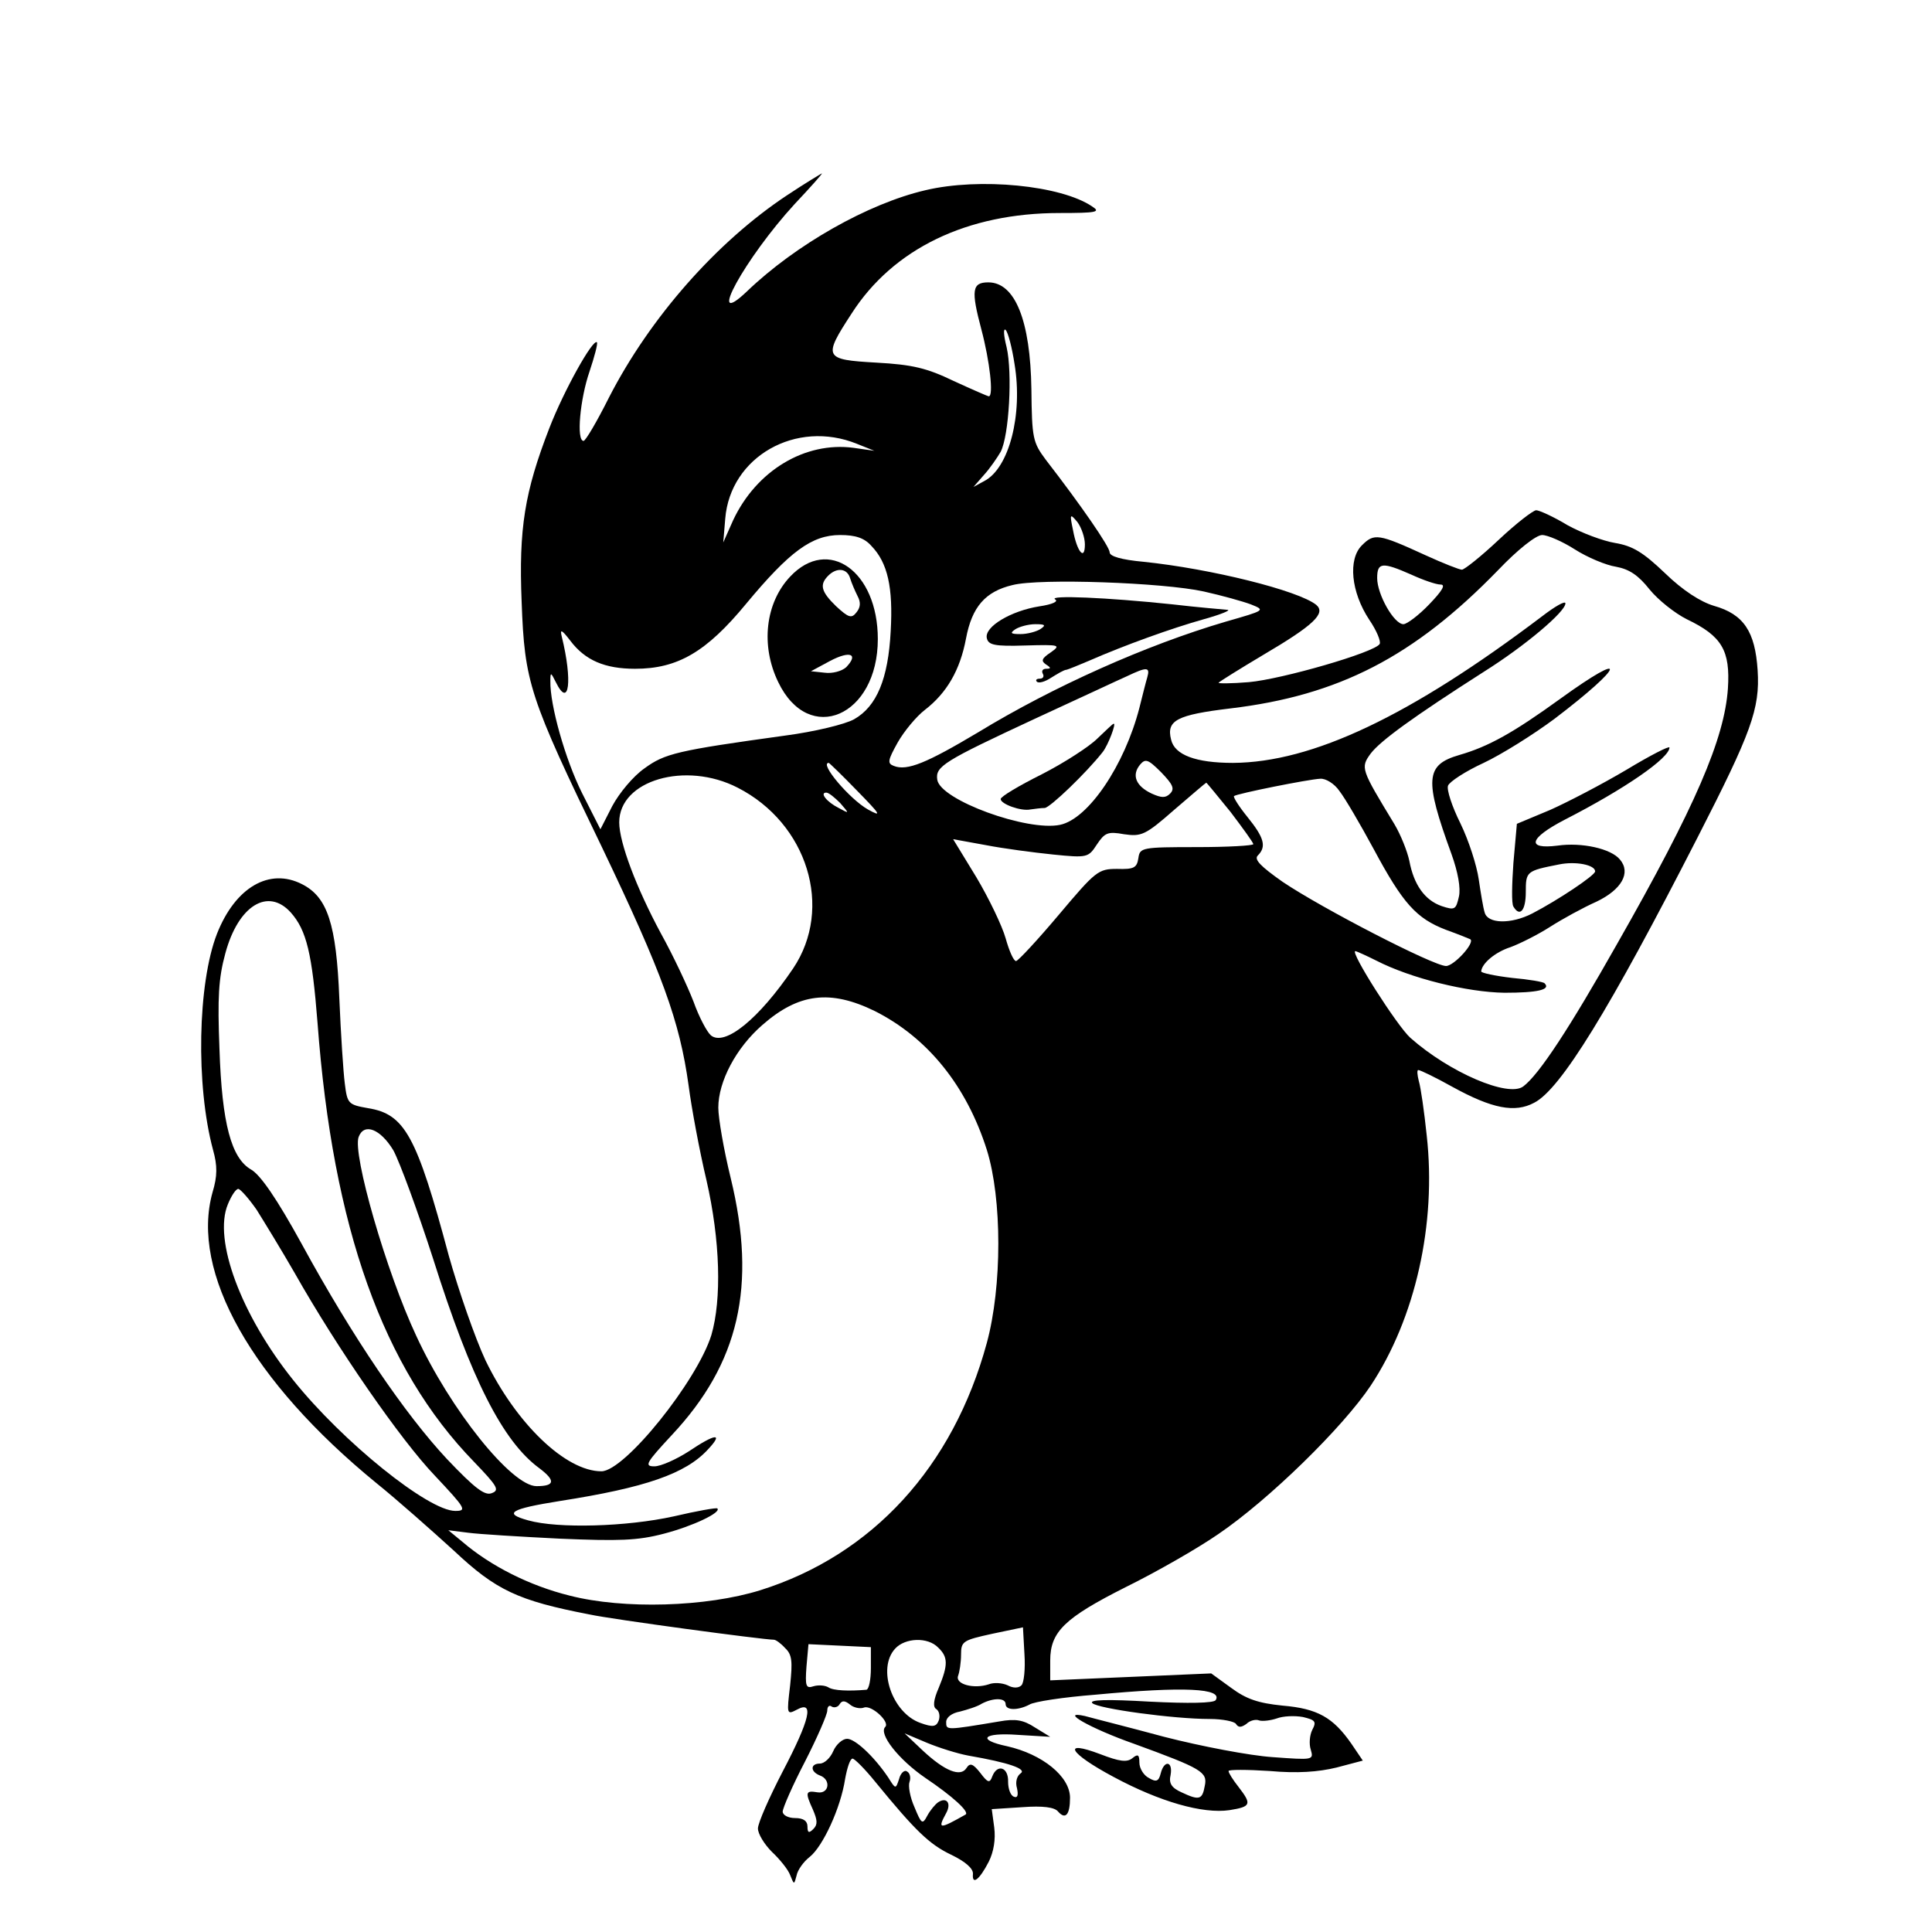 <?xml version="1.0" standalone="no"?>
<!DOCTYPE svg PUBLIC "-//W3C//DTD SVG 20010904//EN"
 "http://www.w3.org/TR/2001/REC-SVG-20010904/DTD/svg10.dtd">
<svg version="1.0" xmlns="http://www.w3.org/2000/svg"
 width="390pt" height="390pt" viewBox="0 0 390 390"
 preserveAspectRatio="xMidYMid meet">
<g transform="translate(0,390) scale(0.1,-0.1)"
fill="#000000" stroke="none">
<path d="M1589 3506 c-142 -94 -277 -247 -360 -409 -24 -48 -47 -87 -51 -87
-15 0 -7 85 12 140 10 30 17 56 15 59 -8 8 -67 -98 -96 -173 -50 -129 -62
-203 -56 -351 6 -163 15 -191 162 -495 122 -255 157 -351 175 -481 6 -46 22
-132 36 -191 28 -122 31 -241 10 -313 -29 -93 -175 -275 -222 -275 -72 0 -172
96 -234 224 -21 45 -54 140 -74 211 -65 243 -89 286 -163 298 -40 7 -42 9 -47
50 -3 23 -8 100 -11 171 -6 151 -24 205 -75 231 -66 34 -135 -6 -172 -100 -39
-100 -43 -306 -8 -436 9 -32 9 -53 -1 -86 -45 -161 79 -381 331 -587 41 -33
111 -95 156 -136 85 -80 129 -101 274 -129 46 -10 351 -51 372 -51 4 0 14 -7
23 -17 14 -13 15 -27 10 -75 -7 -59 -7 -60 14 -49 35 19 26 -20 -29 -125 -27
-52 -50 -104 -50 -115 0 -11 13 -32 28 -47 16 -15 33 -36 37 -47 8 -20 8 -20
13 -1 2 11 14 28 27 38 26 21 62 98 71 157 4 22 10 41 15 41 4 0 25 -21 46
-47 81 -99 109 -126 153 -147 29 -14 45 -28 44 -39 -2 -23 13 -12 32 25 10 20
14 45 11 69 l-5 37 62 4 c41 3 65 0 72 -9 15 -17 24 -6 24 28 0 43 -56 88
-127 104 -62 13 -49 28 21 23 l66 -4 -31 19 c-23 15 -39 18 -72 12 -108 -18
-107 -18 -107 -1 0 9 11 18 28 21 15 4 35 10 44 16 23 12 48 12 48 -1 0 -13
25 -13 48 -1 9 6 69 15 133 20 180 17 258 13 243 -11 -4 -6 -54 -7 -133 -3
-86 5 -123 4 -116 -3 11 -11 163 -32 237 -32 26 0 50 -5 53 -10 5 -8 11 -7 21
0 7 7 19 10 26 7 7 -2 23 0 35 4 13 5 36 6 53 3 25 -6 28 -9 19 -26 -5 -10 -7
-28 -3 -40 6 -21 5 -21 -77 -15 -46 3 -145 22 -219 41 -74 20 -146 38 -160 42
-54 12 11 -25 99 -56 137 -50 149 -57 143 -85 -5 -28 -11 -30 -47 -13 -20 9
-26 18 -22 35 5 28 -13 31 -20 3 -4 -16 -9 -18 -24 -9 -10 5 -19 19 -19 31 0
16 -3 18 -14 9 -11 -9 -26 -7 -65 8 -79 30 -63 2 27 -46 93 -50 180 -75 234
-67 44 7 45 12 18 47 -11 14 -20 28 -20 32 0 3 37 3 83 0 56 -5 98 -2 135 7
l53 14 -23 34 c-37 53 -68 71 -139 77 -49 5 -73 13 -104 36 l-40 29 -162 -7
-163 -7 0 40 c0 58 29 86 152 148 61 30 145 78 187 107 103 70 252 216 308
300 90 136 133 326 113 505 -5 48 -12 97 -16 110 -3 12 -4 22 -1 22 4 0 35
-15 69 -34 80 -44 126 -53 165 -32 53 27 151 186 330 536 108 211 126 259 121
337 -5 78 -28 113 -88 130 -27 8 -63 31 -99 66 -44 42 -65 55 -101 61 -24 4
-67 20 -96 36 -28 17 -57 30 -63 30 -6 0 -41 -27 -76 -60 -35 -33 -69 -60 -74
-60 -5 0 -38 13 -73 29 -96 44 -104 45 -129 20 -28 -28 -22 -94 15 -150 15
-22 24 -44 21 -49 -10 -17 -197 -71 -264 -77 -36 -3 -64 -3 -61 -1 3 3 43 28
90 56 102 60 127 84 107 101 -36 29 -213 73 -349 87 -44 4 -68 11 -68 19 0 11
-57 94 -129 187 -26 35 -28 43 -29 142 -2 139 -33 216 -87 216 -33 0 -35 -16
-14 -95 17 -64 25 -135 15 -135 -2 0 -34 14 -71 31 -54 26 -83 33 -156 37
-106 6 -108 10 -50 99 84 131 233 203 420 203 75 0 83 2 66 13 -63 43 -228 59
-337 33 -116 -27 -262 -110 -360 -204 -86 -82 -4 67 96 176 32 34 57 62 55 62
-2 -1 -34 -20 -70 -44z m459 -341 c17 -102 -11 -210 -61 -236 l-22 -12 21 24
c12 13 27 35 34 47 17 33 24 159 12 211 -6 24 -7 39 -2 35 5 -5 13 -36 18 -69z
m-318 -161 l35 -14 -42 6 c-98 13 -196 -46 -243 -146 l-20 -45 4 48 c10 125
143 201 266 151z m460 -203 c0 -34 -16 -15 -24 29 -7 33 -6 34 9 16 8 -11 15
-31 15 -45z m-431 -3 c33 -34 44 -84 39 -172 -5 -96 -28 -152 -74 -178 -18
-10 -79 -25 -140 -33 -217 -30 -242 -36 -283 -66 -23 -16 -51 -50 -65 -76
l-24 -47 -37 73 c-34 68 -65 178 -64 226 0 19 1 18 11 -2 27 -55 34 3 12 92
-4 16 0 14 17 -8 30 -40 70 -57 131 -57 86 0 144 34 224 131 88 106 133 139
190 139 31 0 49 -6 63 -22z m1420 -7 c25 -16 63 -32 83 -35 27 -5 45 -17 68
-46 17 -21 51 -48 75 -60 71 -34 88 -63 83 -140 -7 -101 -65 -237 -224 -516
-95 -168 -157 -263 -189 -287 -30 -23 -149 28 -228 98 -26 23 -123 175 -111
175 2 0 22 -9 42 -19 70 -36 184 -64 259 -65 66 0 94 6 81 19 -2 3 -32 8 -66
11 -34 4 -62 10 -62 13 1 16 28 39 59 49 19 7 55 25 80 41 25 16 67 39 94 51
50 24 70 58 47 85 -18 22 -77 35 -126 28 -64 -8 -57 15 14 52 123 63 212 125
212 146 0 4 -39 -16 -87 -45 -49 -29 -118 -65 -154 -81 l-67 -28 -7 -79 c-3
-43 -4 -82 0 -88 13 -22 25 -8 25 29 0 42 1 43 67 56 34 7 73 -1 73 -14 0 -8
-75 -58 -127 -85 -43 -22 -90 -21 -96 2 -3 9 -8 40 -12 67 -4 28 -20 78 -37
113 -17 34 -28 68 -25 76 3 8 35 29 72 46 36 17 100 57 143 89 142 108 152
142 11 40 -94 -68 -144 -96 -203 -113 -69 -20 -71 -49 -16 -200 13 -36 19 -69
15 -86 -6 -26 -8 -28 -35 -19 -34 12 -56 43 -65 91 -4 19 -17 52 -30 74 -68
112 -69 114 -48 143 20 26 86 74 230 166 81 51 163 120 163 137 0 6 -21 -6
-47 -26 -267 -202 -464 -295 -624 -296 -75 0 -118 16 -125 47 -10 39 12 50
120 63 218 26 370 104 540 279 40 42 77 71 89 71 11 0 41 -13 66 -29z m-330
-51 c24 -11 50 -20 59 -20 11 0 3 -13 -23 -40 -21 -22 -45 -40 -52 -40 -19 0
-53 60 -53 93 0 32 10 33 69 7z m-419 -34 c36 -8 79 -20 95 -26 30 -12 29 -12
-51 -35 -160 -47 -348 -131 -499 -223 -104 -62 -144 -79 -171 -68 -13 5 -12
11 8 47 13 23 38 53 55 66 44 34 71 80 83 144 12 64 39 95 94 108 55 14 305 5
386 -13z m-114 -173 c-3 -10 -10 -38 -16 -62 -30 -116 -103 -224 -160 -236
-66 -14 -242 50 -248 91 -4 27 12 37 199 124 85 39 168 78 184 85 40 19 47 19
41 -2z m46 -235 c-9 -9 -17 -9 -37 0 -32 15 -41 37 -24 58 11 13 16 12 43 -15
23 -24 28 -33 18 -43z m-632 6 c48 -49 51 -54 22 -38 -37 21 -99 94 -79 94 1
0 27 -25 57 -56z m-241 6 c141 -72 194 -243 112 -365 -69 -102 -138 -158 -166
-135 -8 7 -24 37 -35 68 -12 31 -41 93 -66 138 -49 91 -84 183 -84 224 0 85
134 124 239 70z m1215 -7 c11 -14 42 -67 69 -117 59 -110 86 -140 146 -163 25
-9 47 -18 49 -19 10 -7 -33 -54 -49 -54 -25 0 -250 116 -330 170 -44 31 -58
45 -50 53 18 18 13 36 -21 78 -17 21 -29 40 -27 42 6 5 151 34 174 35 11 1 29
-10 39 -25z m-220 -42 c25 -33 46 -62 46 -65 0 -3 -51 -6 -114 -6 -111 0 -115
-1 -118 -22 -3 -20 -9 -23 -43 -22 -38 0 -43 -4 -118 -93 -43 -51 -82 -93 -86
-93 -5 0 -14 21 -21 46 -7 25 -34 81 -59 123 l-47 77 66 -12 c36 -7 97 -15
136 -19 69 -7 71 -6 88 20 16 24 22 27 55 21 35 -5 43 -2 101 49 35 30 64 55
65 55 1 0 23 -27 49 -59z m-788 18 c19 -22 19 -22 -3 -10 -24 12 -39 31 -25
31 5 0 17 -10 28 -21z m-1109 -221 c32 -36 43 -83 54 -223 31 -414 132 -697
316 -886 47 -49 52 -57 36 -63 -14 -6 -34 9 -91 69 -84 90 -190 245 -293 434
-50 91 -83 139 -102 150 -40 23 -59 92 -64 244 -4 103 -2 142 12 193 26 96 86
133 132 82z m1179 -199 c107 -54 185 -151 226 -280 31 -99 31 -276 0 -390 -68
-250 -231 -428 -457 -499 -109 -34 -276 -39 -385 -11 -81 20 -160 60 -217 109
l-28 23 40 -5 c22 -3 105 -8 185 -12 119 -5 157 -4 210 10 58 15 117 43 108
51 -1 2 -41 -5 -88 -16 -95 -21 -234 -25 -294 -8 -51 14 -36 23 64 39 173 27
254 55 299 104 32 34 16 33 -39 -4 -25 -16 -56 -30 -69 -30 -21 0 -17 7 35 63
136 145 172 301 119 519 -14 57 -25 121 -25 142 0 53 36 121 89 167 73 64 137
72 227 28z m-972 -281 c13 -24 49 -122 80 -218 77 -244 141 -370 215 -424 33
-25 31 -36 -6 -36 -50 0 -174 154 -243 304 -60 128 -129 367 -116 401 11 29
44 16 70 -27z m-276 -120 c15 -24 50 -81 77 -128 86 -152 214 -337 283 -409
62 -66 65 -71 41 -71 -54 0 -227 139 -327 264 -105 131 -162 283 -132 355 7
17 16 31 21 31 4 0 21 -19 37 -42z m1544 -960 c-6 -6 -17 -6 -28 0 -11 5 -28
6 -38 2 -30 -10 -68 0 -62 17 3 8 6 27 6 43 0 27 4 29 63 42 l62 13 3 -54 c2
-30 -1 -58 -6 -63z m-168 76 c20 -19 20 -35 1 -81 -11 -25 -12 -39 -5 -43 6
-4 8 -14 5 -23 -5 -13 -12 -14 -37 -5 -57 20 -88 110 -51 150 20 22 66 24 87
2z m-136 -41 c0 -24 -4 -43 -9 -44 -35 -3 -67 -2 -77 5 -7 4 -20 5 -30 2 -15
-5 -17 0 -14 40 l4 45 63 -3 63 -3 0 -42z m-14 -80 c15 6 53 -29 43 -39 -14
-14 27 -66 81 -103 55 -37 90 -69 81 -74 -53 -30 -57 -30 -39 3 11 20 1 33
-16 22 -6 -4 -16 -16 -22 -27 -10 -19 -12 -17 -26 17 -9 20 -13 43 -10 51 3 8
1 18 -5 21 -5 4 -13 -3 -16 -15 -7 -21 -7 -21 -22 3 -29 43 -67 78 -83 78 -9
0 -22 -11 -28 -25 -6 -14 -18 -25 -27 -25 -19 0 -20 -16 0 -24 23 -8 19 -38
-5 -34 -24 4 -25 0 -9 -35 9 -21 10 -30 1 -39 -9 -9 -12 -8 -12 5 0 11 -8 17
-25 17 -14 0 -25 6 -25 13 0 7 20 53 45 101 25 49 45 95 45 103 0 8 4 12 9 8
5 -3 13 -1 16 5 5 8 11 7 21 -1 7 -6 20 -9 28 -6z m211 -97 c81 -14 119 -27
105 -36 -7 -5 -11 -17 -7 -30 3 -14 1 -20 -6 -17 -7 2 -12 16 -12 30 1 30 -22
37 -32 11 -5 -14 -9 -13 -24 7 -15 19 -21 21 -28 10 -12 -19 -44 -6 -88 35
l-37 35 45 -19 c24 -10 62 -22 84 -26z"/>
<path d="M1595 2736 c-50 -53 -60 -139 -24 -213 62 -129 201 -69 201 87 0 137
-100 208 -177 126z m121 -3 c3 -10 10 -26 15 -36 7 -13 6 -23 -2 -33 -10 -13
-16 -11 -41 12 -31 30 -34 44 -16 62 17 17 38 15 44 -5z m-8 -180 c-9 -8 -28
-13 -43 -11 l-28 3 39 21 c40 21 58 14 32 -13z"/>
<path d="M2130 2690 c7 -4 -5 -10 -32 -14 -57 -9 -111 -41 -106 -64 3 -14 15
-17 78 -15 70 2 72 1 51 -14 -18 -12 -20 -17 -10 -24 11 -7 11 -9 1 -9 -7 0
-10 -4 -7 -10 3 -5 1 -10 -6 -10 -7 0 -9 -3 -6 -6 4 -4 17 0 29 8 13 8 26 16
31 16 4 1 24 9 45 18 73 32 168 66 232 84 36 10 57 19 47 19 -10 1 -59 5 -110
11 -133 14 -252 19 -237 10z m-30 -60 c-8 -5 -26 -10 -40 -10 -20 0 -22 2 -10
10 8 5 26 10 40 10 20 0 22 -2 10 -10z"/>
<path d="M2215 2409 c-16 -16 -67 -49 -112 -72 -46 -23 -83 -45 -83 -50 0 -10
41 -25 60 -21 8 1 21 3 29 3 11 1 84 71 117 113 11 14 28 59 22 57 -2 0 -16
-14 -33 -30z"/>
</g>
</svg>
